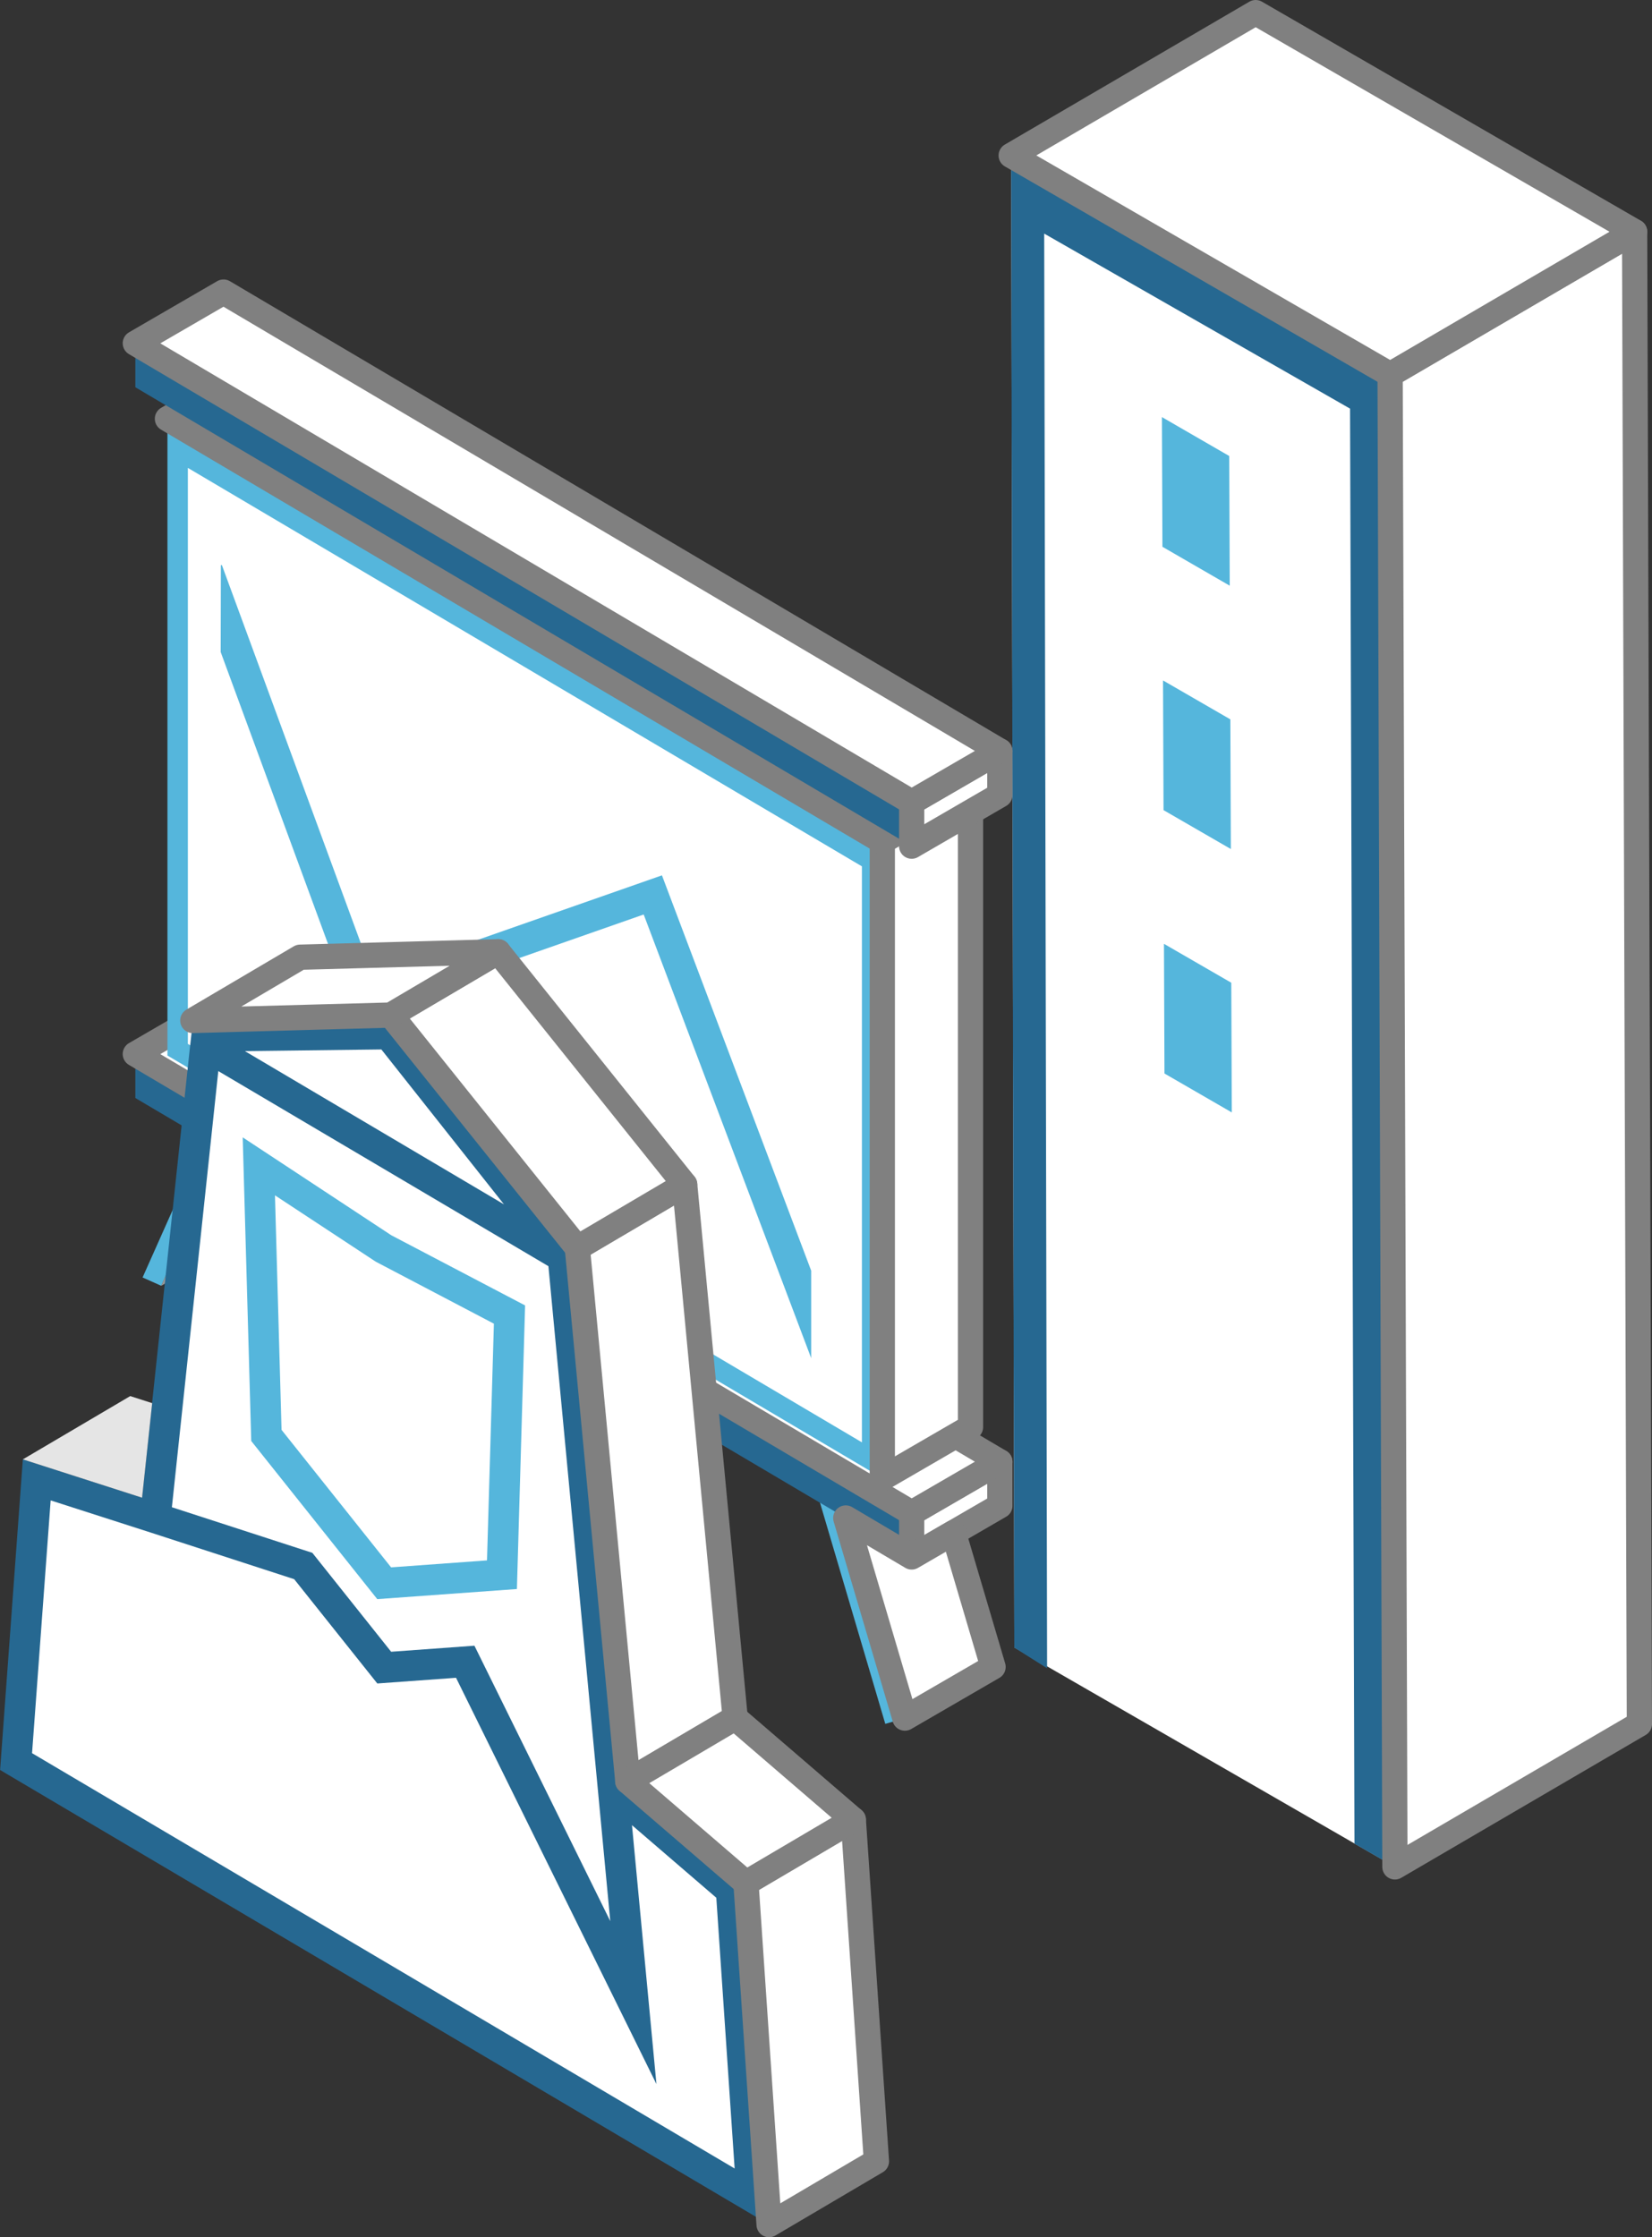 <svg xmlns="http://www.w3.org/2000/svg" width="65.452" height="88.605" viewBox="0 0 65.452 88.605">
  <rect x="0" y="0" width="65.452" height="88.605" fill="#333333" stroke="none"/>
  <g id="icon" transform="translate(-777.996 -1032.057)">
    <g id="Group_226" data-name="Group 226" transform="translate(777.996 1032.557)">
      <g id="Group_217" data-name="Group 217" transform="translate(40.062 0)">
        <g id="Group_216" data-name="Group 216" transform="translate(0 5.659)">
          <path id="Path_708" data-name="Path 708" d="M844.1,1100.964l-.126-59.089,15.015,8.676.189,59.1Z" transform="translate(-843.973 -1041.875)" fill="#fff"/>
          <path id="Path_709" data-name="Path 709" d="M853.831,1064.073l2.667,1.541-.02-5.136-2.667-1.541Z" transform="translate(-847.838 -1048.577)" fill="#55b6dc"/>
          <path id="Path_710" data-name="Path 710" d="M853.9,1081.25l2.667,1.541-.02-5.136-2.667-1.541Z" transform="translate(-847.863 -1055.324)" fill="#55b6dc"/>
          <path id="Path_711" data-name="Path 711" d="M853.963,1098.428l2.667,1.541-.02-5.136-2.667-1.541Z" transform="translate(-847.889 -1062.071)" fill="#55b6dc"/>
          <path id="Path_712" data-name="Path 712" d="M857.575,1108.735l1.6.92-.189-59.1-15.015-8.676.126,59.089,1.3.819-.115-56.819L857.4,1051.9Z" transform="translate(-843.973 -1041.875)" fill="#266891"/>
        </g>
        <path id="Path_713" data-name="Path 713" d="M868.89,1111.607l9.686-5.658-.189-59.1L868.7,1052.5Z" transform="translate(-853.686 -1038.169)" fill="#fff" stroke="gray" stroke-linejoin="round" stroke-width="1"/>
        <path id="Path_714" data-name="Path 714" d="M853.66,1032.557l-9.686,5.658,15.015,8.676,9.686-5.658Z" transform="translate(-843.973 -1032.557)" fill="#fff" stroke="gray" stroke-linejoin="round" stroke-width="1"/>
      </g>
      <g id="Group_221" data-name="Group 221" transform="translate(5.362 11.068)">
        <rect id="Rectangle_16" data-name="Rectangle 16" width="6.869" height="0.809" transform="matrix(0.407, -0.913, 0.913, 0.407, 0.287, 39.026)" fill="#55b6dc"/>
        <rect id="Rectangle_17" data-name="Rectangle 17" width="0.809" height="9.943" transform="translate(26.897 47.17) rotate(-16.453)" fill="#55b6dc"/>
        <path id="Path_715" data-name="Path 715" d="M786.826,1102.223l30.758,18.176v-1.742l-30.758-18.176Z" transform="translate(-786.826 -1070.305)" fill="#266891"/>
        <path id="Path_716" data-name="Path 716" d="M840.975,1127.078l-3.494,2.026v1.742l3.494-2.026Z" transform="translate(-806.723 -1080.752)" fill="#fff" stroke="gray" stroke-linejoin="round" stroke-width="1"/>
        <path id="Path_717" data-name="Path 717" d="M790.32,1097.144l-3.494,2.026,30.758,18.176,3.494-2.026Z" transform="translate(-786.826 -1068.994)" fill="#fff" stroke="gray" stroke-linejoin="round" stroke-width="1"/>
        <g id="Group_219" data-name="Group 219" transform="translate(1.272 5.017)">
          <g id="Group_218" data-name="Group 218">
            <path id="Path_718" data-name="Path 718" d="M789.587,1084.837,817.1,1101.1v-23.752l-27.515-16.259Z" transform="translate(-789.183 -1059.848)" fill="#fff"/>
            <path id="Path_719" data-name="Path 719" d="M788.921,1084.267v-25.219l28.323,16.739v25.218Zm.809-23.273v22.812l26.706,15.781v-22.812Z" transform="translate(-788.921 -1059.048)" fill="#55b6dc"/>
          </g>
        </g>
        <path id="Path_720" data-name="Path 720" d="M792.408,1068.6l.038-.014,5.991,16.3,11.446-4.007,5.913,15.657V1100l-6.636-17.571L797.7,1086.44l-5.3-14.406Z" transform="translate(-789.019 -1057.779)" fill="#55b6dc"/>
        <path id="Path_721" data-name="Path 721" d="M835.566,1085.3l3.494-2.026V1108.5l-3.494,2.026Z" transform="translate(-805.971 -1063.548)" fill="#fff" stroke="gray" stroke-linejoin="round" stroke-width="1"/>
        <path id="Path_722" data-name="Path 722" d="M817.244,1074.476l-28.323-16.739,3.494-2.026,28.323,16.739Z" transform="translate(-787.649 -1052.72)" fill="#fff" stroke="gray" stroke-linejoin="round" stroke-width="1"/>
        <g id="Group_220" data-name="Group 220" transform="translate(0 2.026)">
          <path id="Path_723" data-name="Path 723" d="M786.826,1055.864l30.758,18.176V1072.3l-30.758-18.176Z" transform="translate(-786.826 -1054.121)" fill="#266891"/>
        </g>
        <path id="Path_724" data-name="Path 724" d="M840.975,1080.719l-3.494,2.026v1.742l3.494-2.026Z" transform="translate(-806.723 -1062.543)" fill="#fff" stroke="gray" stroke-linejoin="round" stroke-width="1"/>
        <path id="Path_725" data-name="Path 725" d="M817.584,1070.987l-30.758-18.176,3.494-2.026,30.758,18.176Z" transform="translate(-786.826 -1050.785)" fill="#fff" stroke="gray" stroke-linejoin="round" stroke-width="1"/>
        <path id="Path_726" data-name="Path 726" d="M839.017,1136.642l-3.494,2.026-2.342-7.925,2.611,1.543,1.654-.959Z" transform="translate(-805.034 -1082.191)" fill="#fff" stroke="gray" stroke-linejoin="round" stroke-width="1"/>
        <path id="Path_727" data-name="Path 727" d="M792.009,1110.074l-3.494,2.026,2.408-5.407L793,1107.9Z" transform="translate(-787.489 -1072.745)" fill="#999"/>
      </g>
      <g id="Group_225" data-name="Group 225" transform="translate(0 37.195)">
        <g id="Group_224" data-name="Group 224" transform="translate(0 2.506)">
          <g id="Group_222" data-name="Group 222" transform="translate(0.633 0.632)">
            <path id="Path_728" data-name="Path 728" d="M799.849,1124.317l-4.667-5.854-.3-10.656,4.966,3.268,4.966,2.6-.3,10.3Z" transform="translate(-785.262 -1102.447)" fill="#fff"/>
            <path id="Path_729" data-name="Path 729" d="M788.129,1118.649l1.99-18.7,14.156,8.365,2.791,29.532-6.661-13.5-3.208.233-3.208-4.024Z" transform="translate(-782.609 -1099.359)" fill="#fff"/>
            <path id="Path_730" data-name="Path 730" d="M802.672,1140.474l4.7,4.042.821,12.126-29.153-17.227.821-11.156,10.553,3.386" transform="translate(-779.039 -1110.48)" fill="#fff"/>
            <path id="Path_731" data-name="Path 731" d="M791.37,1099.554l7.089-.574,7.089,8.952Z" transform="translate(-783.882 -1098.979)" fill="#fff"/>
          </g>
          <g id="Group_223" data-name="Group 223">
            <path id="Path_732" data-name="Path 732" d="M805.019,1112.572l-5.3-2.778-5.888-3.878.338,12.025,4.993,6.263,5.533-.4Zm-1.236.723-.273,9.375-3.8.276-4.34-5.445-.261-9.289,3.992,2.627Z" transform="translate(-784.215 -1101.072)" fill="#55b6dc"/>
            <path id="Path_733" data-name="Path 733" d="M778,1127.837l.324.193,30.145,17.814-.916-13.531-4.683-4.029-1.855-19.631-.129-1.365-.012-.129-7.39-9.219-7.845.215-.046.425-.1.9-1.87,17.572-4.722-1.518Zm19.964-22.4-10.266-6.07,5.407-.066Zm1.76,2.448,2.451,25.94-5.382-10.909-3.3.239-3.122-3.917-5.565-1.806,1.839-17.274Zm-20.458,19.287.737-10.011,3.964,1.274h0l5.684,1.846,3.294,4.131,3.119-.226,7.94,16.092-.969-10.254,3.341,2.874.726,10.723Z" transform="translate(-777.996 -1097.939)" fill="#266891"/>
          </g>
        </g>
        <path id="Path_734" data-name="Path 734" d="M830.921,1150.42l-4.253,2.506.916,13.531,4.253-2.506Z" transform="translate(-797.113 -1116.047)" fill="#fff" stroke="gray" stroke-linejoin="round" stroke-width="1"/>
        <path id="Path_735" data-name="Path 735" d="M819.92,1108.994l-4.253,2.506,2,21.125,4.253-2.506Z" transform="translate(-792.793 -1099.775)" fill="#fff" stroke="gray" stroke-linejoin="round" stroke-width="1"/>
        <path id="Path_736" data-name="Path 736" d="M823.207,1143.784l-4.253,2.506,4.684,4.029,4.253-2.506Z" transform="translate(-794.084 -1113.44)" fill="#fff" stroke="gray" stroke-linejoin="round" stroke-width="1"/>
        <path id="Path_737" data-name="Path 737" d="M807.75,1093.812l-4.253,2.506,7.39,9.219,4.253-2.506Z" transform="translate(-788.012 -1093.812)" fill="#fff" stroke="gray" stroke-linejoin="round" stroke-width="1"/>
        <path id="Path_738" data-name="Path 738" d="M794.829,1094.027l-4.253,2.506,7.846-.215,4.253-2.506Z" transform="translate(-782.937 -1093.812)" fill="#fff" stroke="gray" stroke-linejoin="round" stroke-width="1"/>
        <path id="Path_739" data-name="Path 739" d="M783.74,1122.792l-4.253,2.506,4.723,1.518.4-3.745Z" transform="translate(-778.581 -1105.195)" fill="#e5e5e5"/>
      </g>
    </g>
  </g>
</svg>
